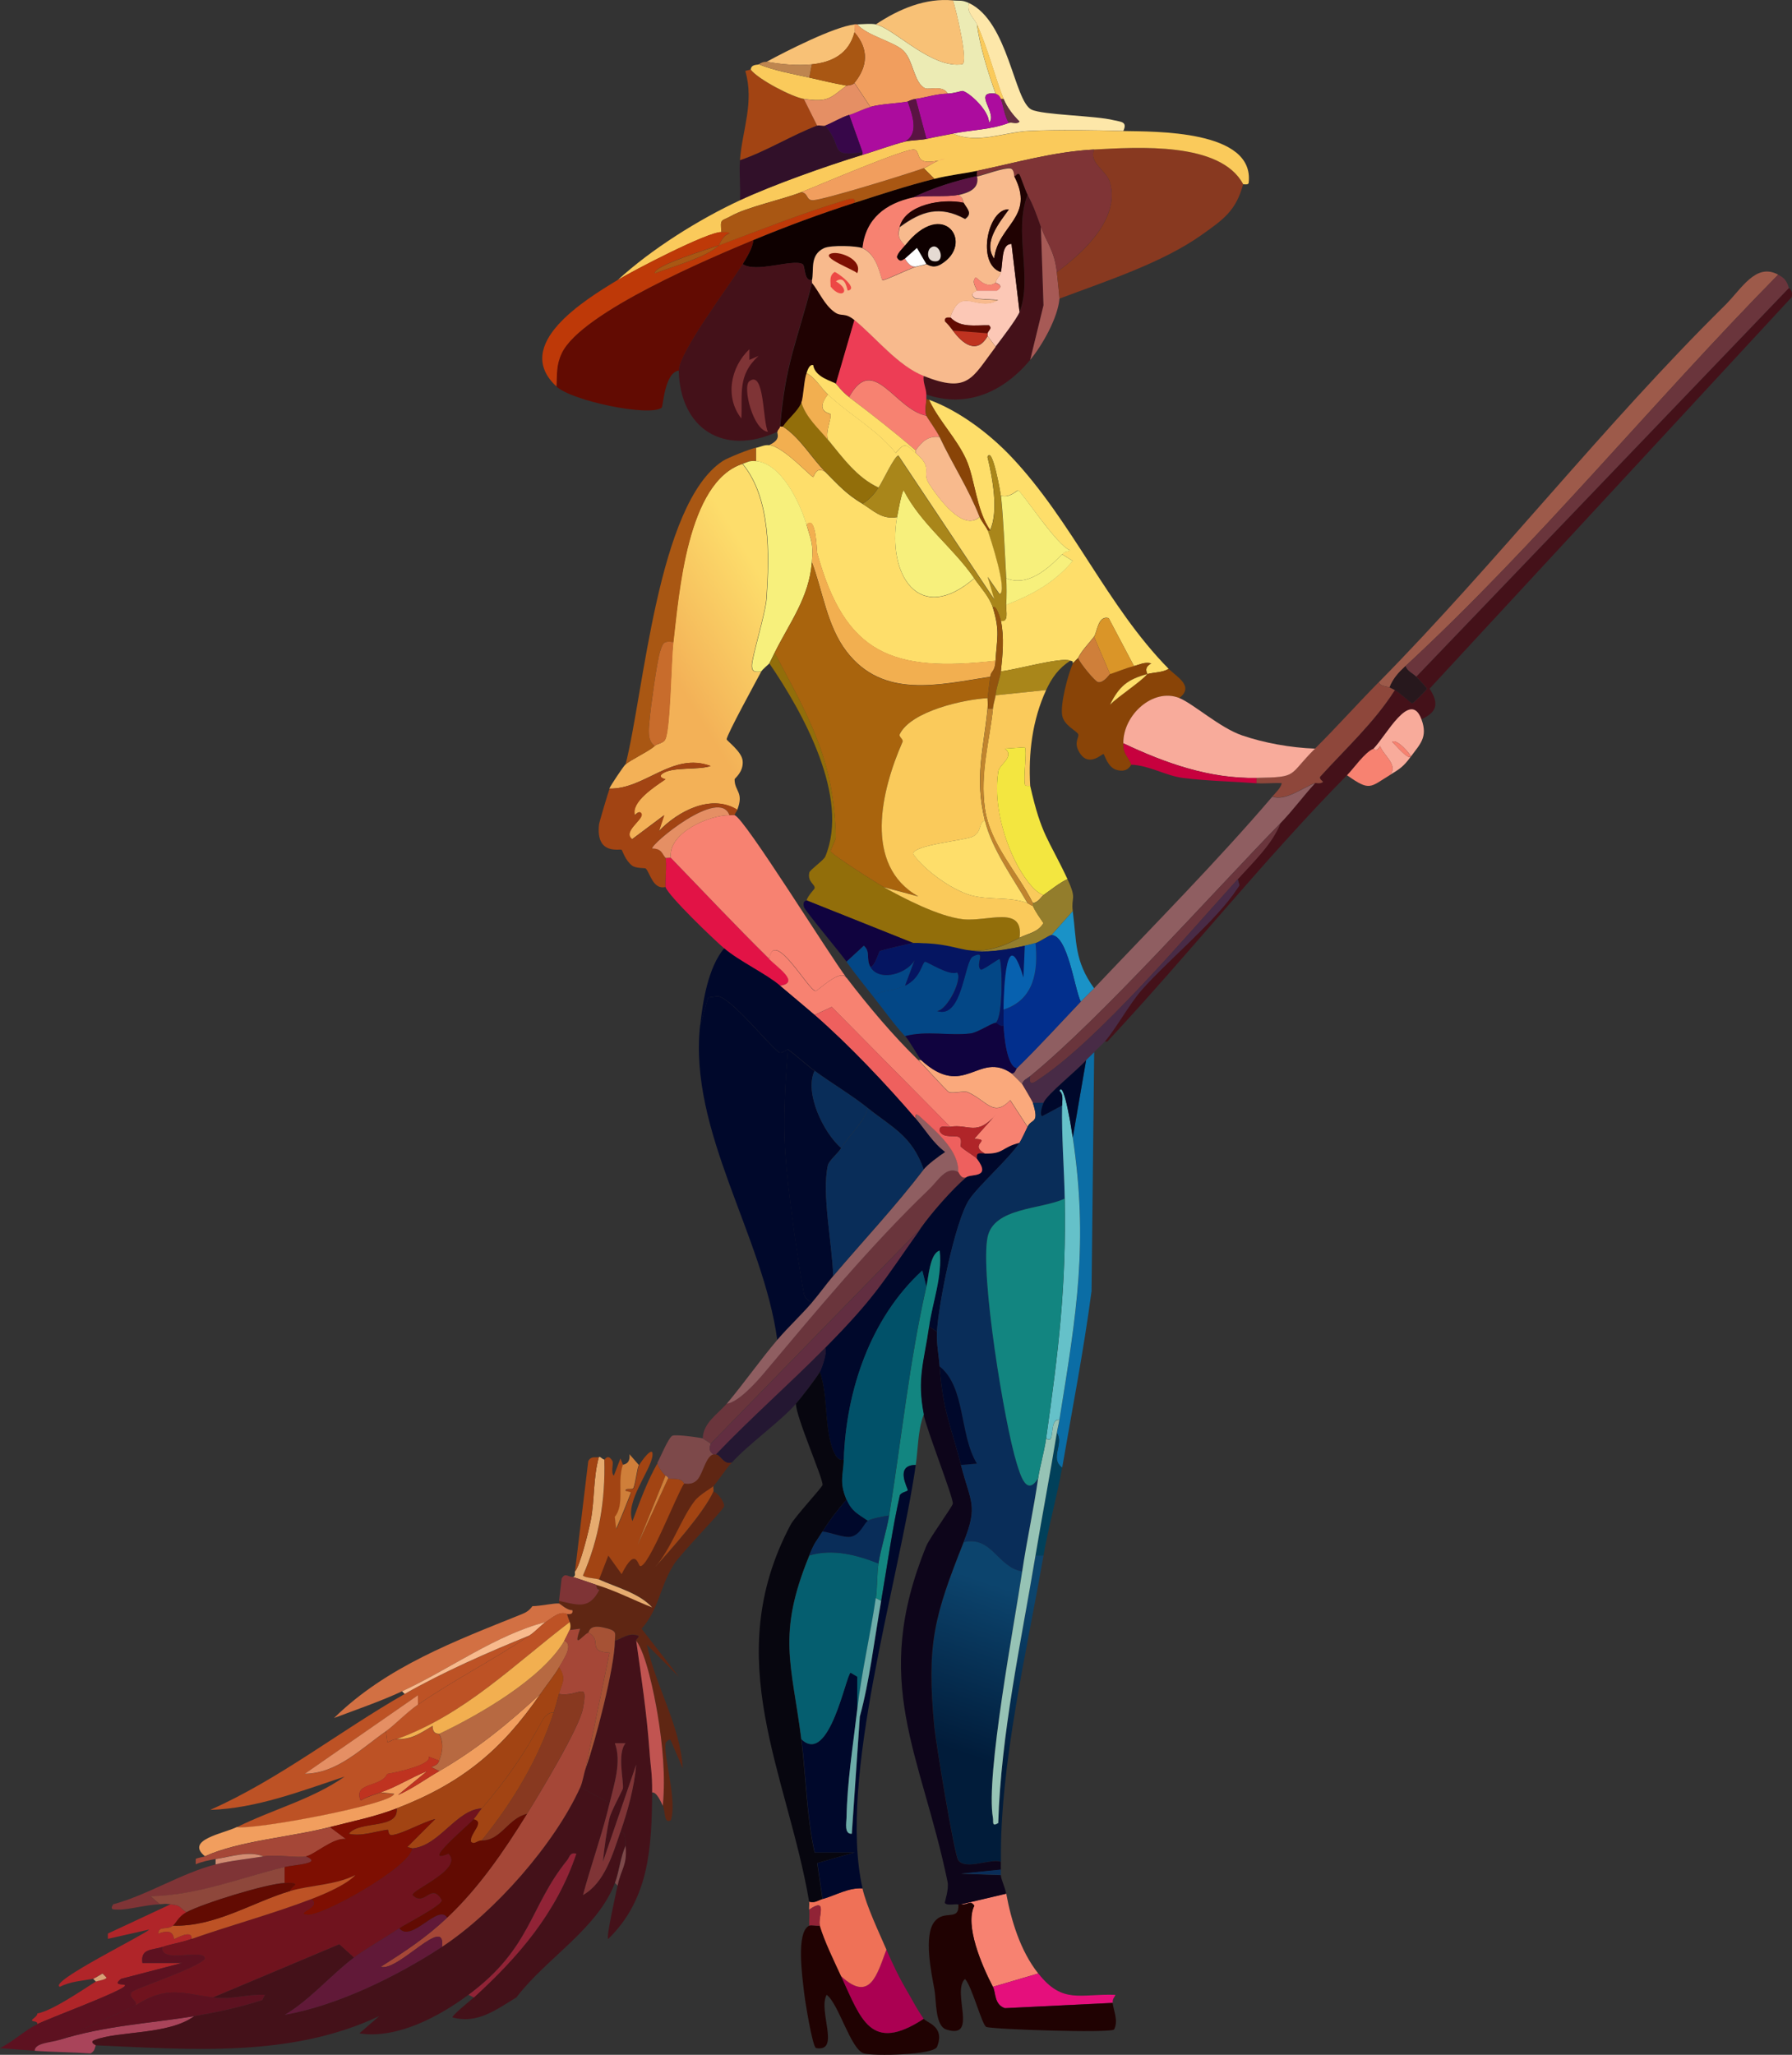 <?xml version="1.0" encoding="UTF-8"?>
<svg id="Layer_2" data-name="Layer 2" xmlns="http://www.w3.org/2000/svg" xmlns:xlink="http://www.w3.org/1999/xlink" viewBox="0 0 183.2 210"><rect x="0" y="0" width="183.2" height="210" fill="#333333" stroke="none"/>
  <defs>
    <style>
      .cls-1 {
        fill: #ab0052;
      }

      .cls-2 {
        fill: #e58f64;
      }

      .cls-3 {
        fill: #8e473b;
      }

      .cls-4 {
        fill: #620b02;
      }

      .cls-5 {
        fill: #937d2c;
      }

      .cls-6 {
        fill: #d38d73;
      }

      .cls-7 {
        fill: #a9445a;
      }

      .cls-8 {
        fill: #7f3436;
      }

      .cls-9 {
        fill: #a24413;
      }

      .cls-10 {
        fill: #200202;
      }

      .cls-11 {
        fill: #c7013e;
      }

      .cls-12 {
        fill: #b76941;
      }

      .cls-13 {
        fill: #fede6a;
      }

      .cls-14 {
        fill: #5a1343;
      }

      .cls-15 {
        fill: #bd5225;
      }

      .cls-16 {
        fill: #07060f;
      }

      .cls-17 {
        fill: #a9640d;
      }

      .cls-18 {
        fill: #5f2613;
      }

      .cls-19 {
        fill: url(#linear-gradient-2);
      }

      .cls-20 {
        fill: #441119;
      }

      .cls-21 {
        fill: #1a92c7;
      }

      .cls-22 {
        fill: #ac0c9e;
      }

      .cls-23 {
        fill: #311029;
      }

      .cls-24 {
        fill: #fde7a9;
      }

      .cls-25 {
        fill: #894407;
      }

      .cls-26 {
        fill: #a54737;
      }

      .cls-27 {
        fill: #7d494a;
      }

      .cls-28 {
        fill: #0e0000;
      }

      .cls-29 {
        fill: #883920;
      }

      .cls-30 {
        fill: url(#linear-gradient);
      }

      .cls-31 {
        fill: #912336;
      }

      .cls-32 {
        fill: #611938;
      }

      .cls-33 {
        fill: #bf3320;
      }

      .cls-34 {
        fill: #9d5a4a;
      }

      .cls-35 {
        fill: #70131e;
      }

      .cls-36 {
        fill: #e50f7c;
      }

      .cls-37 {
        fill: #622e41;
      }

      .cls-38 {
        fill: #be854f;
      }

      .cls-39 {
        fill: #015169;
      }

      .cls-40 {
        fill: #8f5e61;
      }

      .cls-41 {
        fill: #6caca9;
      }

      .cls-42 {
        fill: #128580;
      }

      .cls-43 {
        fill: #022f8d;
      }

      .cls-44 {
        fill: #f7f07c;
      }

      .cls-45 {
        fill: #01405a;
      }

      .cls-46 {
        fill: #cf7f3a;
      }

      .cls-47 {
        fill: #926e0a;
      }

      .cls-48 {
        fill: #faca5b;
      }

      .cls-49 {
        fill: #c86c2c;
      }

      .cls-50 {
        fill: #c0842e;
      }

      .cls-51 {
        fill: #27181d;
      }

      .cls-52 {
        fill: #be3908;
      }

      .cls-53 {
        fill: #f8c176;
      }

      .cls-54 {
        fill: #ee605e;
      }

      .cls-55 {
        fill: #e21346;
      }

      .cls-56 {
        fill: #051561;
      }

      .cls-57 {
        fill: #f19e5e;
      }

      .cls-58 {
        fill: #e6ab6f;
      }

      .cls-59 {
        fill: #f8ba8d;
      }

      .cls-60 {
        fill: #96c3b5;
      }

      .cls-61 {
        fill: #6a353c;
      }

      .cls-62 {
        fill: #0d051a;
      }

      .cls-63 {
        fill: #034786;
      }

      .cls-64 {
        fill: #0761af;
      }

      .cls-65 {
        fill: #f2af50;
      }

      .cls-66 {
        fill: #5d1120;
      }

      .cls-67 {
        fill: #a9861a;
      }

      .cls-68 {
        fill: #00082b;
      }

      .cls-69 {
        fill: #93540e;
      }

      .cls-70 {
        fill: #055e6f;
      }

      .cls-71 {
        fill: #482b46;
      }

      .cls-72 {
        fill: #e5dbd3;
      }

      .cls-73 {
        fill: #fefefe;
      }

      .cls-74 {
        fill: #ef7157;
      }

      .cls-75 {
        fill: #d8a076;
      }

      .cls-76 {
        fill: #ed4845;
      }

      .cls-77 {
        fill: #f3e640;
      }

      .cls-78 {
        fill: #65c1c9;
      }

      .cls-79 {
        fill: #a65235;
      }

      .cls-80 {
        fill: #da9528;
      }

      .cls-81 {
        fill: #c15451;
      }

      .cls-82 {
        fill: #f78271;
      }

      .cls-83 {
        fill: #f8ab9b;
      }

      .cls-84 {
        fill: #a75a56;
      }

      .cls-85 {
        fill: #a95713;
      }

      .cls-86 {
        fill: #b02529;
      }

      .cls-87 {
        fill: #faa97c;
      }

      .cls-88 {
        fill: #ed3d55;
      }

      .cls-89 {
        fill: #0b6da5;
      }

      .cls-90 {
        fill: #241732;
      }

      .cls-91 {
        fill: #370749;
      }

      .cls-92 {
        fill: #10033f;
      }

      .cls-93 {
        fill: #d27043;
      }

      .cls-94 {
        fill: #fcc8b6;
      }

      .cls-95 {
        fill: #092d59;
      }

      .cls-96 {
        fill: #ecebb4;
      }

      .cls-97 {
        fill: #7e0f02;
      }
    </style>
    <linearGradient id="linear-gradient" x1="80.02" y1="62.34" x2="68.87" y2="69.14" gradientUnits="userSpaceOnUse">
      <stop offset="0" stop-color="#fddd6b"/>
      <stop offset="1" stop-color="#f3b157"/>
    </linearGradient>
    <linearGradient id="linear-gradient-2" x1="104.19" y1="162.79" x2="98.51" y2="179.25" gradientUnits="userSpaceOnUse">
      <stop offset="0" stop-color="#0c446d"/>
      <stop offset="1" stop-color="#011c3a"/>
    </linearGradient>
  </defs>
  <g id="Layer_1-2" data-name="Layer 1">
    <g>
      <path class="cls-30" d="M77.83,68.62c-.48.91-3.58,6.55-3.54,6.94.02.16,1.54,1.25,1.63,2.18.12,1.16-.82,1.8-.82,1.9-.01,1.25.98,1.3.27,3.13-2.65-1.67-6.06.12-8.03,2.18l.54-1.63-3.27,2.45c-1.05-.76,1.2-2.01.95-2.59-.2-.46-.67.17-.68.14-.41-1.38,2.06-2.93,3.13-3.67.03-.02-1.01-.21-.14-.68,1.12-.6,3.55-.26,4.76-.68-3.9-1.47-6.7,2.39-10.34,2.31.17-.39,1.42-2.24,1.63-2.45.48-.47,2.4-1.35,2.99-1.9.29-.27.88-.26,1.09-.68.52-1.07.59-8.01.82-9.93.57-4.85,1.39-16.37,7.08-18.23,2.91,3.52,2.74,9.34,2.45,13.74-.11,1.61-1.54,6.1-1.5,6.94.03.68.47.56.95.54Z"/>
      <path class="cls-13" d="M78.65,45.49c1.45.16,4.22,3.23,4.49,3.27.07,0,.26-1.16,1.22-.54,1.34,1.34,2.12,2.26,3.81,3.27,1.09.65,1.95,1.64,3.54,1.36-1.04,5.91,2.26,11.13,7.89,6.26.64.93,1.56,1.89,1.9,2.99.74,2.41.41,3.12.27,5.44-10.55,1.19-15.38-.66-18.23-11.02-.04-.16-.11-4.05-1.09-2.86-.63-2.18-2.55-6.29-5.17-6.53v-1.36c.48-.09.85-.33,1.36-.27Z"/>
      <path class="cls-13" d="M119.47,68.35c-.55.38-1.46.35-2.18.54.04-.04-.47-.63.41-1.09-.71-.18-1.21.14-1.77.27l-2.59-4.9c-1.11-.32-1.18,1.49-1.5,1.9-.54.71-1.23,1.37-1.63,2.18-.02.03-.53.51-.54.54.04-.3-.16-.22-.27-.27-.89-.4-5.78.99-7.08,1.09.18-1.64.36-3.52,0-5.17.84.15.52-.94.54-1.63,2.71-1.06,4.91-2.25,6.8-4.49l-1.09-.68c.36-.38.46-.19.82-.41-1.31-.43-4.93-5.97-5.31-6.12-.1-.04-.87.83-1.77.54-.03-.31-.87-5.17-1.36-3.95.52,2.13,1.15,5.53.27,7.48-1.43-2.03-1.57-5.27-2.45-7.21-1-2.21-2.79-3.94-3.81-6.12,3.06,1.11,6.17,3.45,8.44,5.85,6.24,6.6,9.8,15.28,16.06,21.64Z"/>
      <path class="cls-25" d="M113.48,68.89c.82-.27,1.6-.62,2.45-.82.56-.13,1.06-.45,1.77-.27-.87.46-.37,1.04-.41,1.09-1.99.54-2.86,1.21-3.81,3.13.87-.87,3.16-2.35,3.81-3.13.72-.19,1.63-.16,2.18-.54.76.78,2.69,1.77,1.09,2.99-2.68-1.05-5.74,1.73-5.71,4.63.01,1.22.44,1.21.82,2.18-.08,0-.33.86-1.5.54-.95-.25-1.25-1.61-1.36-1.63-.15-.03-1.66,1.55-2.59-.41-.41-.87.15-1.34,0-1.63-.19-.36-1.45-.88-1.63-1.9-.21-1.16.58-4.18,1.09-5.31.02-.04.53-.51.54-.54.18.5,1.72,2.39,2.04,2.45.6.1,1.15-.79,1.22-.82Z"/>
      <path class="cls-20" d="M106.41,23.17l.27,8.03-1.36,5.58c-2.7,3.25-6.45,4.97-10.61,3.54-.04-.71-.36-1.2-.27-1.9,4.56,1.79,4.91.22,7.35-2.99.56-.73,2.17-2.83,2.45-3.54,1.37-3.52-.65-8.22.82-11.97.63,1.15.92,2.06,1.36,3.27Z"/>
      <path class="cls-85" d="M77.29,47.12c-.7-.06-.83.1-1.36.27-5.69,1.86-6.5,13.38-7.08,18.23-1.01-.15-1.09.11-1.36.95-.32,1.01-.99,5.84-1.09,7.08-.07.83-.26,2.04.54,2.59-.59.55-2.51,1.43-2.99,1.9,1.89-7.39,3.26-26.62,9.93-31.02.52-.34,2.8-1.25,3.4-1.36v1.36Z"/>
      <path class="cls-9" d="M75.38,82.77c-.09.22-.25.33-.27.54-.15-.04-.37,0-.54,0-1-2.91-8.07,2.96-7.89,3.4,1,0,1,.58,1.36.95.14.43-.05,2.85,0,2.99-1.3.34-1.62-1.56-2.04-1.9-.05-.04-.99,0-1.36-.27-.72-.53-1.01-1.57-1.09-1.63-.17-.13-2.66.59-2.31-2.59.02-.21.95-3.36,1.09-3.67,3.64.08,6.44-3.78,10.34-2.31-1.21.42-3.64.08-4.76.68-.88.47.16.66.14.68-1.07.74-3.54,2.3-3.13,3.67,0,.03.48-.6.68-.14.25.57-2,1.82-.95,2.59l3.27-2.45-.54,1.63c1.97-2.06,5.37-3.85,8.03-2.18Z"/>
      <path class="cls-84" d="M108.04,27.8c.05.43.28,2.59.27,2.72-.16,1.97-1.77,4.79-2.99,6.26l1.36-5.58-.27-8.03c.6,1.65,1.39,2.44,1.63,4.63Z"/>
      <path class="cls-65" d="M84.36,48.21c-.96-.62-1.16.55-1.22.54-.27-.04-3.04-3.1-4.49-3.27,1.24-.58.77-1.14.82-1.36.06-.27.25-.31.27-.54h.27c1.79,1.15,2.95,3.23,4.35,4.63Z"/>
      <path class="cls-44" d="M77.29,47.12c2.62.24,4.54,4.35,5.17,6.53.52,1.8.69,1.93.54,3.81-.29,3.62-2.26,6.14-3.81,9.25-.18.35-.37.74-.54,1.09-.03.06-.71.61-.82.82-.48.02-.92.14-.95-.54-.04-.84,1.39-5.33,1.5-6.94.29-4.41.46-10.22-2.45-13.74.53-.17.66-.34,1.36-.27Z"/>
      <path class="cls-49" d="M68.85,65.63c-.23,1.93-.29,8.86-.82,9.93-.2.42-.8.41-1.09.68-.81-.55-.61-1.76-.54-2.59.1-1.23.76-6.06,1.09-7.08.27-.85.35-1.1,1.36-.95Z"/>
      <path class="cls-65" d="M101.78,67.53c-.07,1.21-.48,1-.54,1.63-5.29.82-10.96,2.29-14.7-2.59-2-2.61-2.41-6.12-3.54-9.12.15-1.88-.02-2.01-.54-3.81.98-1.2,1.04,2.69,1.09,2.86,2.86,10.37,7.69,12.21,18.23,11.02Z"/>
      <path class="cls-44" d="M99.6,59.09c-5.63,4.87-8.93-.35-7.89-6.26.06-.33.49-2.73.68-2.72,1.79,3.48,5.04,5.82,7.21,8.98Z"/>
      <path class="cls-67" d="M100.96,54.2h.27c.88-1.96.25-5.35-.27-7.48.49-1.22,1.33,3.64,1.36,3.95.27,2.45.39,5.87.54,8.44.05.88.04,1.84,0,2.72-.03.69.29,1.79-.54,1.63-.02-.09-.47-1.75-.82-1.36-.34-1.1-1.27-2.07-1.9-2.99-2.17-3.16-5.42-5.5-7.21-8.98-.19,0-.62,2.39-.68,2.72-1.58.28-2.45-.71-3.54-1.36.7-.42,1.17-.96,1.63-1.63.41-.59,1.65-3.29,2.04-3.27l9.8,14.7-.68-2.31,1.22,1.77c.87-.24-.95-5.76-1.22-6.53Z"/>
      <path class="cls-47" d="M84.64,44.94c1.52,1.83,2.94,3.86,5.17,4.9-.47.67-.93,1.22-1.63,1.63-1.69-1-2.47-1.92-3.81-3.27s-2.56-3.48-4.35-4.63c.54-.82,1.52-1.52,1.9-2.45.5,1.56,1.73,2.61,2.72,3.81Z"/>
      <path class="cls-69" d="M102.32,63.45c.36,1.65.18,3.53,0,5.17-.07.61-.43,1.46-.54,2.45-.04.33-.21.79-.27,1.36h-.54c.06-.57-.02-.92,0-1.09.06-.62.21-1.56.27-2.18s.47-.43.54-1.63c.14-2.32.47-3.04-.27-5.44.35-.39.8,1.27.82,1.36Z"/>
      <path class="cls-28" d="M99.87,17.46c.02.18-.03.38,0,.54-2.27.49-4.49,1.2-6.53,2.18-2.79.62-4.84,2.13-5.17,5.17-.54-.24-3.24-.34-3.95,0-1.5.71-.99,2.27-1.22,3.27-.84.15-.64-1.47-.95-1.63-1.04-.55-4.79.95-6.12,0,.41-.67,1.02-1.66,1.09-2.45,3.43-1.42,6.81-2.67,10.34-3.81,2.84-.91,5.24-1.71,8.16-2.45,1.57-.4,2.87-.51,4.35-.82Z"/>
      <path class="cls-10" d="M87.36,32.7l-1.9,6.53c-.3-.24-2.13-.63-2.31-1.9-.4-.09-.56.52-.68.82-.28.68-.32,2.45-.54,2.99-.39.92-1.37,1.63-1.9,2.45h-.27c.57-6.66,1.71-8.53,3.27-14.7.77.97,1.26,2.25,2.31,2.99.72.51,1.01-.03,2.04.82Z"/>
      <g>
        <path class="cls-20" d="M83,28.62c-.02.09.02.19,0,.27-1.56,6.17-2.7,8.03-3.27,14.7-.02.24-.21.27-.27.54-5.48,2.51-9.93-.31-10.07-6.26-.04-1.79,5.21-8.73,6.53-10.89,1.33.95,5.09-.55,6.12,0,.31.16.11,1.78.95,1.63Z"/>
        <path class="cls-8" d="M76.61,35.69v1.09l.95-.41c-2.19,1.96-1.64,3.91-1.77,6.4-1.69-2.16-1.13-5.22.82-7.08Z"/>
        <path class="cls-8" d="M76.61,38.96c1.57-1.18,1.34,4.1,1.9,5.17-1.51-.13-2.64-4.62-1.9-5.17Z"/>
      </g>
      <path class="cls-44" d="M108.58,56.65c-1.47,1.52-3.54,3.34-5.71,2.45-.15-2.57-.27-5.99-.54-8.44.9.29,1.67-.58,1.77-.54.38.15,3.99,5.7,5.31,6.12-.36.22-.45.03-.82.41Z"/>
      <path class="cls-67" d="M109.4,67.53c-1.18.78-1.86,1.72-2.45,2.99l-5.17.54c.11-.99.48-1.84.54-2.45,1.3-.1,6.19-1.49,7.08-1.09Z"/>
      <path class="cls-80" d="M115.93,68.08c-.85.2-1.63.55-2.45.82l-1.63-3.81c.31-.41.39-2.22,1.5-1.9l2.59,4.9Z"/>
      <path class="cls-44" d="M102.87,61.82c.04-.88.05-1.84,0-2.72,2.17.9,4.24-.93,5.71-2.45l1.09.68c-1.89,2.24-4.09,3.43-6.8,4.49Z"/>
      <path class="cls-46" d="M113.48,68.89c-.07.02-.62.92-1.22.82-.32-.06-1.86-1.95-2.04-2.45.4-.81,1.09-1.47,1.63-2.18l1.63,3.81Z"/>
      <path class="cls-13" d="M117.29,68.89c-.65.78-2.94,2.26-3.81,3.13.95-1.92,1.82-2.59,3.81-3.13Z"/>
      <g>
        <path class="cls-29" d="M127.09,18.82c-.73,2.72-2.01,3.6-4.22,5.17-4.06,2.89-9.9,4.77-14.56,6.53.01-.14-.22-2.29-.27-2.72,2.66-1.92,6.48-5.45,5.44-9.12-.37-1.31-2.2-1.99-1.63-3.4,4.49-.24,12.92-.81,15.24,3.54Z"/>
        <path class="cls-4" d="M77.02,24.53c-.07.79-.68,1.78-1.09,2.45-1.32,2.15-6.57,9.1-6.53,10.89-1.48.2-1.59,3.68-1.77,3.81-1.31.92-9.16-.71-10.75-2.18.08-1.28-.05-2.15.54-3.4,2-4.22,15.61-9.91,19.59-11.57Z"/>
        <path class="cls-48" d="M127.09,18.82c-2.32-4.35-10.75-3.78-15.24-3.54-4.16.22-8.02,1.36-11.97,2.18-1.49.31-2.78.42-4.35.82l-1.09-1.09c.55-.19,1.39-.92,2.18-.95-3.39.95-2.34-.68-3.13-.95-.73-.25-10.15,3.8-11.57,4.35-1.95.76-5.54,1.51-7.21,2.45-.96.54-1.1.2-.95,1.63-1.46-.01-8.97,3.91-10.61,4.9,3.45-3.16,8.26-6.18,12.52-8.16,3.43-1.59,8.86-3.51,12.52-4.63,1.31-.4,3.13-1.06,4.35-1.36.59-.15,1.58-.14,2.18-.27.92-.21,1.8-.36,2.72-.54,2.51,1.1,5.21-.15,7.76-.27,3.09-.15,6.56-.07,9.66,0s13.45-.15,12.79,5.31c-.03.23-.54.11-.54.14Z"/>
        <path class="cls-52" d="M87.36,20.72c-3.53,1.14-6.92,2.39-10.34,3.81-3.98,1.66-17.59,7.34-19.59,11.57-.59,1.25-.46,2.13-.54,3.4-4.61-4.27,2.92-8.87,6.26-10.89,1.64-.99,9.15-4.91,10.61-4.9.26,0,.75-.09.82.14-.68.14-1,1.14-1.09,1.22-.64.24-6.82,2.11-6.53,2.86,1.93-.74,5.32-1.66,6.53-2.86,4.08-1.52,8.81-3.39,12.93-4.63.27-.08,1.14-.43.95.27Z"/>
        <path class="cls-23" d="M84.36,12.83c1.93,2.24.26,3.22,3.81,2.72v.27c-3.66,1.12-9.09,3.03-12.52,4.63.07-1.35-.1-2.74,0-4.08,2.71-.92,5.24-2.53,7.89-3.54.19-.07.62.07.82,0Z"/>
        <path class="cls-96" d="M99.06.31c-.26,1.01.5,1.48.82,2.18.26,2.18,1.16,5.01,1.9,7.08-2.45-.31.28,2.04-.68,2.99.04-1.29-2.12-3.2-2.72-3.27-.08,0-.9.26-1.5.27-.47-.89-1.9-.35-2.31-.54-1.13-.54-1.19-2.8-2.18-3.81-.93-.94-3.72-1.53-4.76-2.72.49-.02,1.52-.1,1.9,0,2.01.51,5.68,4.54,8.84,4.08.67-.19-.69-5.79-.95-6.53.69.07.89-.07,1.63.27Z"/>
        <path class="cls-24" d="M114.84,13.38c-3.11-.07-6.57-.15-9.66,0-2.54.12-5.25,1.37-7.76.27,1.89-.38,3.92-.39,5.71-1.09.27-.11.88.17,1.09-.14-.65-.64-1.29-1.47-1.63-2.31-.82-2.03-1.6-5.15-2.72-7.62-.32-.7-1.07-1.17-.82-2.18,4.04,1.87,4.62,10.02,6.4,10.89,1.16.56,6.55.61,8.44,1.09.69.17,1.4.13.95,1.09Z"/>
        <path class="cls-9" d="M76.74,7.12c.8,1.02,4.26,2.82,5.44,2.99l1.36,2.72c-2.65,1.01-5.18,2.62-7.89,3.54.22-3.06,1.49-5.91.54-9.12l.54-.14Z"/>
        <path class="cls-53" d="M97.43.04c.26.74,1.62,6.34.95,6.53-3.17.46-6.83-3.57-8.84-4.08,2.37-1.58,5.09-2.72,7.89-2.45Z"/>
        <path class="cls-57" d="M96.88,9.57c-1.1.02-2.19.38-3.27.54-.53.08-.77.26-.82.27-1.19.22-2.62.22-3.81.54l-1.63-2.45c1.37-1.69,1.49-3.46,0-5.17.06-.22-.04-.56,0-.82.09,0,.18,0,.27,0,1.04,1.19,3.84,1.78,4.76,2.72.99,1.01,1.05,3.27,2.18,3.81.41.2,1.84-.35,2.31.54Z"/>
        <path class="cls-53" d="M87.36,2.49c-.04.26.06.59,0,.82-.59,2.23-2.34,3.06-4.35,3.27-1.5.15-3.14,0-4.63-.27,1.98-1.08,6.9-3.58,8.98-3.81Z"/>
        <path class="cls-48" d="M77.56,6.57c1.64.66,3.45.97,5.17,1.36,1.26.29,2.53.59,3.81.82-1.66,1.24-1.82,1.74-4.35,1.36-1.18-.18-4.64-1.97-5.44-2.99.04-.58.7-.47.82-.54Z"/>
        <path class="cls-38" d="M78.38,6.3c1.49.27,3.12.42,4.63.27l-.27,1.36c-1.72-.39-3.53-.7-5.17-1.36.51-.33.7-.21.82-.27Z"/>
        <path class="cls-8" d="M108.04,27.8c-.24-2.18-1.03-2.98-1.63-4.63-.44-1.21-.73-2.12-1.36-3.27-.21-.38-.74-1.96-.82-2.04-.25-.28-.37.26-.54.14-.04-.03,0-.76-.41-.82-.67-.1-2.62.65-3.4.82-.03-.17.02-.37,0-.54,3.95-.82,7.81-1.96,11.97-2.18-.57,1.41,1.26,2.09,1.63,3.4,1.04,3.67-2.79,7.19-5.44,9.12Z"/>
        <path class="cls-85" d="M94.43,17.19l1.09,1.09c-2.92.74-5.33,1.54-8.16,2.45.19-.7-.68-.35-.95-.27-4.12,1.23-8.85,3.1-12.93,4.63.09-.09.41-1.08,1.09-1.22-.07-.22-.56-.13-.82-.14-.15-1.44,0-1.09.95-1.63,1.67-.94,5.26-1.69,7.21-2.45.75.09.46.86,1.22.82,1.21-.07,9.64-2.68,11.29-3.27Z"/>
        <path class="cls-22" d="M101.78,9.57s.36.06.54.54c.28.71.36,1.75.82,2.45-1.79.69-3.82.71-5.71,1.09-.92.18-1.8.33-2.72.54l-1.09-4.08c1.07-.16,2.16-.52,3.27-.54.6-.01,1.42-.28,1.5-.27.6.06,2.77,1.98,2.72,3.27.96-.95-1.77-3.3.68-2.99Z"/>
        <path class="cls-22" d="M92.8,10.38c.43,1.28,1.22,3.25-.27,4.08-1.22.3-3.04.96-4.35,1.36v-.27l-1.36-3.81c.71-.23,1.51-.64,2.18-.82,1.19-.32,2.62-.33,3.81-.54Z"/>
        <path class="cls-57" d="M94.43,17.19c-1.65.59-10.08,3.2-11.29,3.27-.76.04-.47-.72-1.22-.82,1.42-.56,10.84-4.61,11.57-4.35.79.27-.26,1.9,3.13.95-.78.03-1.63.76-2.18.95Z"/>
        <path class="cls-14" d="M93.62,10.11l1.09,4.08c-.6.14-1.59.13-2.18.27,1.49-.83.7-2.8.27-4.08.04,0,.29-.19.82-.27Z"/>
        <path class="cls-85" d="M73.48,25.08c-1.21,1.19-4.6,2.11-6.53,2.86-.28-.75,5.89-2.62,6.53-2.86Z"/>
        <path class="cls-2" d="M88.99,10.93c-.67.18-1.46.59-2.18.82-.87.27-1.74.83-2.45,1.09-.2.07-.62-.07-.82,0l-1.36-2.72c2.53.38,2.69-.12,4.35-1.36.03-.03.62-.03.82-.27l1.63,2.45Z"/>
        <path class="cls-91" d="M88.17,15.55c-3.55.5-1.87-.48-3.81-2.72.71-.26,1.58-.82,2.45-1.09l1.36,3.81Z"/>
        <path class="cls-48" d="M102.6,10.11h-.27c-.19-.48-.53-.51-.54-.54-.75-2.07-1.64-4.9-1.9-7.08,1.12,2.47,1.9,5.59,2.72,7.62Z"/>
        <path class="cls-37" d="M102.6,10.11c.34.84.98,1.68,1.63,2.31-.21.31-.82.03-1.09.14-.46-.7-.54-1.73-.82-2.45h.27Z"/>
        <path class="cls-85" d="M87.36,8.48c-.2.24-.78.25-.82.27-1.28-.22-2.55-.53-3.81-.82l.27-1.36c2.01-.2,3.76-1.04,4.35-3.27,1.49,1.71,1.37,3.48,0,5.17Z"/>
      </g>
      <path class="cls-13" d="M93.62,46.3c1.85,1.55.58,1.92,1.36,3.13.94,1.46,3.49,4.96,5.17,3.4.14.36.73,1.11.82,1.36.27.78,2.09,6.29,1.22,6.53l-1.22-1.77.68,2.31-9.8-14.7c-.39-.02-1.63,2.68-2.04,3.27-2.23-1.04-3.65-3.06-5.17-4.9-.28-.8.34-2,.27-2.59-.02-.12-1.68-.24-.27-2.04,2.22,2.11,5.01,3.57,6.94,5.99.96-1.18,1.05-.83,2.04,0Z"/>
      <path class="cls-47" d="M90.35,90.66c2.16,1.2,5.58,2.97,8.03,3.27,2.6.32,6.29-1.48,5.85,1.9-4.13,2.26-5.93,1.04-10.34.54-.18,0-.36,0-.54,0l-10.89-4.35c.13-.49.8-1.15.82-1.22.09-.43-.76-.65-.54-1.63.06-.27,1.48-1.26,1.63-1.63,2.53-6.08-2.29-14.73-5.71-19.73.18-.35.37-.74.54-1.09,3.58,6.71,6.11,11.05,6.26,18.91,0,.07-.56,1.29-.54,1.36.06.32,4.75,3.29,5.44,3.67Z"/>
      <path class="cls-17" d="M101.24,69.16c-.07.61-.21,1.56-.27,2.18-2.42.12-7.82,1.34-8.98,3.67-.15.31.41.5.27.82-2.16,4.91-4.03,12.59,1.63,15.78l-3.54-.95c-.7-.39-5.38-3.35-5.44-3.67-.01-.07.55-1.29.54-1.36-.15-7.86-2.68-12.2-6.26-18.91,1.55-3.11,3.52-5.63,3.81-9.25,1.12,3,1.54,6.5,3.54,9.12,3.74,4.88,9.4,3.41,14.7,2.59Z"/>
      <path class="cls-65" d="M84.64,40.32c-1.41,1.8.26,1.92.27,2.04.07.58-.55,1.78-.27,2.59-.99-1.2-2.22-2.25-2.72-3.81.23-.55.26-2.32.54-2.99.96.51,1.45,1.48,2.18,2.18Z"/>
      <path class="cls-48" d="M100.96,71.34c-.02.16.06.52,0,1.09-.42,4.26-1.35,7.01-.27,11.43-.69.24-.28,1.17-1.22,1.63-.86.42-6.01.83-6.12,1.77,1.14,1.68,3.95,3.67,5.85,4.22s3.99.12,5.85.82c.23.09.33.25.54.27.29.64.7,1.19,1.09,1.77-.6,1-1.64,1.05-2.45,1.5.44-3.39-3.25-1.59-5.85-1.9-2.44-.3-5.87-2.07-8.03-3.27l3.54.95c-5.67-3.2-3.79-10.87-1.63-15.78.14-.32-.42-.51-.27-.82,1.16-2.34,6.56-3.55,8.98-3.67Z"/>
      <path class="cls-48" d="M106.95,70.52c-1.41,3.06-1.83,6.46-1.63,9.8,0-.03-.49.1-.54-.14-.17-.79.22-3.42,0-3.81l-2.04.14c1.04.8-.57,1.63-.68,2.31-.49,3.11.46,6.76,1.9,9.52.46.88,1.67,2.83,2.72,3.13-.2.14-.57.79-1.09.82-1.54-3.13-4.38-5.97-4.9-9.66s.47-6.84.82-10.21c.06-.57.24-1.03.27-1.36l5.17-.54Z"/>
      <path class="cls-50" d="M101.51,72.43c-.35,3.37-1.31,6.66-.82,10.21s3.36,6.53,4.9,9.66c.04.07-.03.2,0,.27-.22-.02-.31-.18-.54-.27-1.5-2.59-3.63-5.48-4.35-8.44-1.08-4.42-.15-7.17.27-11.43h.54Z"/>
      <path class="cls-77" d="M105.32,80.32c1.16,5.11,1.82,5.29,3.81,9.52-.87.42-1.67,1.08-2.45,1.63-1.05-.3-2.26-2.25-2.72-3.13-1.45-2.77-2.4-6.41-1.9-9.52.11-.68,1.72-1.52.68-2.31l2.04-.14c.22.39-.17,3.02,0,3.81.05.23.54.11.54.14Z"/>
      <path class="cls-5" d="M109.13,89.85c1,2.13.35,1.78.54,3.27l-2.18,2.45c-.24,0-1.22.7-1.63.82-.35.1-.73.19-1.09.27-6.47,1.44-5.99-.23-10.89-.27,4.41.49,6.21,1.72,10.34-.54.81-.44,1.84-.49,2.45-1.5-.39-.58-.8-1.13-1.09-1.77-.03-.08.04-.2,0-.27.52-.02.89-.67,1.09-.82.78-.56,1.58-1.21,2.45-1.63Z"/>
      <g>
        <path class="cls-15" d="M54.16,167.13c-3.85,2.58-7.49,4.4-11.43,7.08v-.95l-11.57,8.03c3.31-.05,5.72-2.55,8.3-4.35l.14,1.09c.41-.02.46-.28.95-.27,1.49.02,2.25-.5,3.67-1.36-.02.93.66.77.68.82.56,1.09.25,2.03,0,2.72l-1.09-.41c.43.8-3.21,1.61-4.22,1.77-.64,1.42-3.51.8-2.72,2.72.63-.38,1.35-.58,2.04-.82l1.36.14c.04,1.03-14.33,3.75-16.06,3.4,3.77-1.87,7.63-2.81,11.02-5.17-4.49,1.49-9.02,3.25-13.74,3.4,7.03-3.11,13.31-8.1,19.87-11.84,3.94-2.25,8.58-4.27,12.79-5.99Z"/>
        <path class="cls-18" d="M72.93,148.63c.09.01.18-.01.27,0,.51.09.78,1.1,1.63.82-.68.74-1.24,1.67-1.9,2.45-.12.14-1.41.85-1.9,1.5-1.41,1.83-2.41,4.93-4.08,6.8,1.61-1.78,5.04-5.62,5.99-7.76.46.12,1.15,1.12,1.09,1.5s-4.48,4.86-5.17,5.99c-1.47,2.41-1.47,4.49-3.27,6.53l3.81,4.9-3.27-3.27c.91,4.28,3.44,8.33,3.67,12.65l-1.22-2.86c-.14-.28-.54.23-.54.27-.2,1.52,1.21,5.87.54,7.89-.74.38-.53-.91-.82-1.5.29-3.09-.04-6.3-.54-9.39-.34-2.09-1.18-6.16-2.18-7.48-.11-.15.48-.44.14-.54-.98-.29-1.52.33-2.31.54,0-.79.32-1.03-1.22-1.36-1.44-.3-1.41.5-1.5.54-.62.31-1.58,1.78-.82-.41l-1.09.14c.15-.43,0-.77,0-.82,0-.05-.2-.51-.27-.82,0-.03.68.16.54-.41-.5.07-1.29-.67-1.36-.68v-.27c1.82.39,2.94.87,3.95-.82.41-.68-.06.07-.14-.82,1.96.59,3.82,1.56,5.71,2.31-1.31-1.46-3.68-2.06-5.44-2.86l.95-2.45,1.36,1.9c1.46-2.93,1.68-.85,1.9-.82.88.11,3.76-7.42,4.49-8.44.04-.06.78.24,1.36-.41s.85-2.36,1.63-2.59Z"/>
        <path class="cls-9" d="M67.22,149.44c-.1.32.69,1.28.82,1.36l-2.86,7.08,3.13-6.8c.21.11,1.4-.13,1.63.54-.73,1.02-3.61,8.55-4.49,8.44-.23-.03-.44-2.11-1.9.82l-1.36-1.9-.95,2.45c-.23-.11-1.52-.16-1.63-.41,1.65-3.76,2.3-7.75,2.18-11.84.04.01.36-.67.82.14.14.25-.2,1.16.14,1.5l.68-1.77.27.68c-.61,1.87.24,4-.82,5.31l.14,1.22c.53-1.21,1.02-2.44,1.5-3.67.06-.15-.6-.12-.54-.27.11-.28.71,0,.82-.27.21-.54.36-1.92.54-2.31.16-.32,1.51-2.2,1.36-.95-.18,1.51-2.84,4.73-2.04,6.67.79-2.09,1.48-4.03,2.59-5.99Z"/>
        <path class="cls-57" d="M55.24,173.12c-3.94,5.75-8.08,9.15-14.7,11.7-2.24.86-4.49,1.31-6.8,1.9-4.01,1.04-9.27,1.39-12.79,2.99-2.07-1.69,1.89-2.31,3.27-2.99,1.73.34,16.1-2.37,16.06-3.4l-1.36-.14c1.66-.57,3.13-1.54,4.76-2.18l-2.99,2.45c1.49-.66,2.82-1.64,4.22-2.45,3.88-2.25,7.07-4.87,10.34-7.89Z"/>
        <path class="cls-86" d="M19.05,195.44c-.81.44-1.06,1.13-1.36,1.36-.64.49-1.48-.04-1.5.82,1.67-.66,1.52.53,1.63.54.09.01,1.86-1.06,1.77,0-1.12.39-2.03.5-2.99.82-1.04.35-2.25.13-2.04,1.63h4.08l-6.26,1.63c-.97.77.43.44.41.68-.05.49-7.85,3.37-8.98,3.95.06-.38-.55-.21-.54-.41,0-.12.58-.4.54-.68,1.54-.28,4.54-2.36,5.99-3.27.12-.07,1.04-.19,1.09-.41l-.41-.41c-.18.11-.9.53-.95.54-1.13.21-2.35.27-3.4.82-1.3-.46,8.83-5.41,9.12-5.85l-4.22.95v-.54l6.4-2.99c1.13.13.79.22,1.63.82Z"/>
        <path class="cls-93" d="M57.15,163.87c.08.01.87.75,1.36.68.14.57-.55.37-.54.41-.73-.33-1.43.31-2.18.82-5.09,1.3-9.84,4.83-14.7,7.08-2.21,1.02-4.65,1.86-6.94,2.72,5.36-5.26,12.41-7.88,19.19-10.61.48-.19.79-.4,1.09-.82.79,0,2.3-.34,2.72-.27Z"/>
        <path class="cls-66" d="M13.88,204.96l-7.89,3.54c-.79.24-2.46.29-2.45,1.09-1.19-.09-2.36-.17-3.54-.27,1.36-.69,2.45-1.76,3.81-2.45,1.13-.58,8.94-3.46,8.98-3.95.02-.24-1.38.09-.41-.68l6.26-1.63h-4.08c-.21-1.5,1-1.29,2.04-1.63-.22,1.82,4.41.04,4.35,1.22-.83.99-7.27,3.05-7.48,3.4-.39.63.6.76.41,1.36Z"/>
        <path class="cls-8" d="M31.3,189.72c1.79.75-1.18.84-2.18,1.09-4.58,1.13-8.97,2.92-13.74,2.99l.95.82c-1.37.04-3.31.58-4.22.54-.45-.02-.94.08-.54-.54,3.5-.94,7.01-3.2,10.48-4.08,1.52-.39,3.33-.54,4.9-.82,1.29-.22,3.48.18,4.35,0Z"/>
        <path class="cls-26" d="M31.3,189.72c-.87.18-3.07-.22-4.35,0-1.48-.62-3.37.04-4.9.27-.62.1-1.45.28-2.04.54v-.54c.11-.11.82-.21.95-.27,3.52-1.6,8.78-1.96,12.79-2.99l1.63,1.22c-1.29-.19-3.2,1.59-4.08,1.77Z"/>
        <path class="cls-7" d="M19.87,206.05c-2.64,1.95-7.72,1.49-10.21,2.45-.57.22.15.52.14.54-.13.21-.05.55-.54.82-1.89-.13-3.83-.13-5.71-.27,0-.8,1.66-.84,2.45-1.09,4.83-1.5,9.19-1.68,13.88-2.45Z"/>
        <path class="cls-3" d="M29.12,190.81v1.63c-1.78.04-8.4,2.09-10.07,2.99-.84-.6-.51-.68-1.63-.82-.71-.08-.6-.01-1.09,0l-.95-.82c4.77-.08,9.16-1.87,13.74-2.99Z"/>
        <path class="cls-58" d="M61.78,149.17c.12,4.09-.53,8.08-2.18,11.84.11.25,1.4.3,1.63.41,1.76.8,4.13,1.4,5.44,2.86-1.9-.75-3.75-1.72-5.71-2.31-.45-.14-2.32-.8-2.45-.82.43.03.21-.48.27-.54.5-.54,1.39-4.03,1.63-5.31.39-2.08.23-4.33.82-6.4.16-.05.28.19.54.27Z"/>
        <path class="cls-59" d="M55.79,165.77c-.48.33-1.06.98-1.63,1.36-4.21,1.71-8.85,3.74-12.79,5.99l-.27-.27c4.85-2.24,9.6-5.78,14.7-7.08Z"/>
        <path class="cls-9" d="M61.23,148.9c-.59,2.07-.43,4.32-.82,6.4-.24,1.28-1.13,4.77-1.63,5.31l1.36-11.29c.32-.57.74-.3,1.09-.41Z"/>
        <path class="cls-8" d="M58.51,161.15c.13.01,2,.68,2.45.82.08.88.54.13.14.82-1.01,1.69-2.12,1.21-3.95.82l.27-2.31c.39-.57.54-.19,1.09-.14Z"/>
        <path class="cls-46" d="M65.31,149.72c-.19.39-.33,1.78-.54,2.31-.11.28-.71,0-.82.27-.06.15.6.12.54.27-.48,1.23-.97,2.46-1.5,3.67l-.14-1.22c1.06-1.31.21-3.44.82-5.31.02-.06.8-.01.68-1.09l.95,1.09Z"/>
        <path class="cls-6" d="M26.94,189.72c-1.57.27-3.38.43-4.9.82v-.54c1.53-.23,3.42-.89,4.9-.27Z"/>
        <path class="cls-75" d="M9.8,202.51l-.27-.27c.05-.01.77-.43.95-.54l.41.41c-.05.22-.97.34-1.09.41Z"/>
        <path class="cls-20" d="M62.32,184.28c-.74,3.12-1.88,6.28-2.72,9.39,2.22-1.23,3.05-4.22,3.81-6.4.57-.18.49.78.54,1.36-.53,1.17-.65,2.64-1.09,3.81-1.76,4.68-7.08,7.74-10.07,11.7-2.06,1.23-3.95,2.74-6.53,2.04-.12-.16,1.96-1.84,2.18-2.04,4.62-4.21,8.46-8.7,10.48-14.7-.69-.16-.65.31-.95.68-3.85,4.76-3.65,8.99-10.07,13.74-3.02,2.24-7.33,4.55-11.16,3.95l2.04-1.77c-9.03,4.27-19.24,3.42-28.98,2.99.02-.02-.71-.32-.14-.54,2.48-.96,7.56-.5,10.21-2.45,2.36-.39,4.66-.9,6.94-1.63l.27-.54c-1.99-.07-3.27.51-5.31.27l12.93-5.44,1.5,1.36c-2.22,1.64-4.55,4.38-7.08,5.85,5.33-.93,11.43-3.91,16.06-6.94,5.34-3.5,11.52-10.5,14.15-16.33l2.99,1.63Z"/>
        <path class="cls-31" d="M48.44,204.14l-.54-.27c6.42-4.76,6.22-8.98,10.07-13.74.3-.37.27-.84.95-.68-2.02,6-5.85,10.48-10.48,14.7Z"/>
        <path class="cls-15" d="M57.97,164.96c.07.31.28.76.27.82-5.76,4.39-10.7,9.42-17.69,11.97-.49,0-.55.25-.95.27l-.14-1.09c.79-.55,2.12-1.95,3.27-2.72,3.94-2.68,7.58-4.5,11.43-7.08.57-.38,1.15-1.03,1.63-1.36.74-.51,1.45-1.15,2.18-.82Z"/>
        <path class="cls-12" d="M57.15,170.4c-.4.73-1.38,1.95-1.9,2.72-3.28,3.02-6.47,5.64-10.34,7.89l-.82-.41c.39-.19.64-.2.82-.68.25-.69.56-1.63,0-2.72,3.99-1.9,10.52-5.61,12.79-9.52.99.44-.1,1.92-.54,2.72Z"/>
        <path class="cls-65" d="M58.24,166.59c-.02.06-.48.98-.54,1.09-2.28,3.91-8.8,7.62-12.79,9.52-.02-.05-.7.12-.68-.82-1.42.86-2.19,1.38-3.67,1.36,6.99-2.55,11.93-7.58,17.69-11.97,0,.04.15.39,0,.82Z"/>
        <path class="cls-2" d="M42.73,174.21c-1.14.78-2.48,2.17-3.27,2.72-2.58,1.8-4.99,4.3-8.3,4.35l11.57-8.03v.95Z"/>
        <path class="cls-33" d="M44.9,179.92c-.17.48-.42.49-.82.68l.82.41c-1.4.81-2.72,1.79-4.22,2.45l2.99-2.45c-1.63.64-3.1,1.61-4.76,2.18-.69.23-1.41.44-2.04.82-.79-1.92,2.08-1.31,2.72-2.72,1.01-.16,4.64-.97,4.22-1.77l1.09.41Z"/>
        <path class="cls-20" d="M65.04,167.68c.53,3.73,1.09,7.53,1.36,11.29.13,1.89.29,2.12.27,4.22-.04,5.51-.27,10.87-4.49,14.97-.25-.12.84-4.86.95-5.44.35-1.76.99-2.03.82-4.08-.05-.58.03-1.54-.54-1.36.76-2.18,1.44-4.62,1.63-6.94l-3.4,9.93c.12-1.34.39-3.2.68-4.49.14-.63,1.33-2.83,1.36-2.99.11-.72-.62-3.56.27-4.63h-1.09c.71,1.91-.1,4.24-.54,6.12l-2.99-1.63c.25-.56.37-1.42.54-1.9.99-2.73,2.97-10.35,2.99-13.06.8-.22,1.34-.83,2.31-.54.35.1-.25.4-.14.54Z"/>
        <path class="cls-26" d="M60.14,166.86c1.53.73-.25,1.93,2.18,2.04l-2.45,11.84c-.18.49-.29,1.34-.54,1.9-2.63,5.83-8.81,12.83-14.15,16.33.44-3.38-4.47,2.57-6.26,2.04,2.54-1.61,4.59-2.95,6.8-5.03,3.24-3.05,5.81-6.82,8.16-10.61,1.27-2.05,5.34-8.76,5.71-10.75.57-3.03-.35-1.14-2.45-1.5.27-1.12.81-1.51,0-2.72.45-.8,1.54-2.28.54-2.72.06-.11.52-1.03.54-1.09l1.09-.14c-.76,2.19.2.72.82.41Z"/>
        <g>
          <path class="cls-20" d="M145.32,73.52c-1.15-3.11-3.64,1.73-4.9,2.99-.93.4-2,1.98-2.72,2.72-8.53,8.67-16.19,18.32-24.49,27.21h-.27c1.19-1.38,2.51-3.84,3.81-5.31,2.65-2.99,7.59-7.07,9.66-10.21.41-.62.32-.26.14-1.09,1.52-1.67,3.57-3.64,4.35-5.71,1.27-1.3,2.32-2.76,3.54-4.08.06-.07.56.14.82-.14.02-.02-.47-.33-.27-.54,2.6-2.87,5.53-5.54,7.62-8.84.54.31,1.66,1.36,1.77,1.36.11,0,1.5-1.39,1.5-1.5,0-.08-.92-1.06-1.09-1.22l38.1-39.73s.47.32.27.95l-37.01,40c.98,1.53.77,2.38-.82,3.13Z"/>
          <path class="cls-34" d="M181.79,28.07c-12.93,13.13-24.56,27.48-38.1,40-.71.66-1.27,1.26-1.63,2.18-.26-.11-1.01-.11-1.09-.54,12.02-12.21,23.09-26.39,35.38-38.51,1.71-1.69,3.14-4.38,5.44-3.13Z"/>
          <path class="cls-61" d="M182.88,29.43l-38.1,39.73c-.34-.35-.93-.55-1.09-1.09,13.54-12.52,25.17-26.88,38.1-40,.65.35.88.64,1.09,1.36Z"/>
          <path class="cls-61" d="M97.97,119.78c.06.03.27.77.82.54-1.45,1.26-3.51,3.59-4.63,5.17l-21.5,22.04s-.77-.52-.82-.54c.07-1.61,1.54-2.46,2.45-3.54,1.19-.14,3.08-2.26,3.81-3.13,5.28-6.27,10.9-13.06,16.87-18.78.94-.9,1.75-2.42,2.99-1.77Z"/>
          <path class="cls-40" d="M97.97,119.78c-1.24-.65-2.05.87-2.99,1.77-5.97,5.72-11.59,12.5-16.87,18.78-.73.87-2.62,2.99-3.81,3.13,1.77-2.11,3.41-4.46,5.17-6.53,1.1-1.29,2.42-2.51,3.54-3.81.75-.88,1.44-1.85,2.18-2.72,3.13-3.68,6.29-7.03,9.25-10.89.38-.49,1.6-1.39,2.18-1.77-1.24-.93-2.02-2.26-2.99-3.4-.14-.86.46-.2.68,0,1.56,1.41,3.76,3.32,3.67,5.44Z"/>
          <path class="cls-3" d="M142.06,70.25s.5.25.54.27c-2.09,3.3-5.02,5.97-7.62,8.84-.19.21.29.52.27.54-.25.28-.76.07-.82.14-1.38.51-2.99,1.83-4.35,1.36.31-.36.9-.92.95-1.36-.86-.05-1.74.07-2.59,0v-.54c4.37-.09,3.16-.2,5.99-2.99,2.21-2.19,4.33-4.57,6.53-6.8.08.43.83.44,1.09.54Z"/>
          <path class="cls-27" d="M71.84,147s.78.51.82.54c.04.04-.4.66.27,1.09-.79.23-1.06,1.96-1.63,2.59s-1.32.35-1.36.41c-.23-.68-1.42-.43-1.63-.54-.02,0,.03-.08-.27-.27-.13-.08-.91-1.04-.82-1.36.28-.49,1.09-2.48,1.5-2.72.32-.19,2.99.2,3.13.27Z"/>
          <path class="cls-68" d="M104.23,116.79c-1.09,1.65-4.27,4.45-5.17,5.85-1.45,2.25-3.14,10.75-3.27,13.47l-.82-.54c.37-2.56,1.37-5.08,1.09-7.76-1,.27-1.13,2.68-1.36,3.67l-.41-1.63c-5.28,4.84-7.79,12.22-8.03,19.32-.82.29-1.25-1.33-1.36-1.77-.59-2.31-.32-4.93-1.09-7.21.21-.4.76-1.94.54-2.45,5.13-5.2,5.81-6.6,9.8-12.25,1.12-1.58,3.17-3.91,4.63-5.17.46-.39,2.62.13,1.09-1.9-.1-.7.31-.56.82-.54,1.97.06,1.69-.64,3.54-1.09Z"/>
          <path class="cls-40" d="M134.44,80.05c-1.22,1.32-2.27,2.78-3.54,4.08-7.07,7.25-18.32,19.92-25.58,25.85-.28.23-.73.38-.82.82-.05-.06-1.03-1.04-1.09-1.09.33.04.46-.46.54-.54,2.25-2.19,4.37-4.54,6.53-6.8.43-.45.9-.88,1.36-1.36,5.97-6.31,12.63-13.03,18.23-19.59,1.36.47,2.97-.85,4.35-1.36Z"/>
          <path class="cls-61" d="M126.54,89.85c-5.15,5.68-14.28,16.44-20.27,20.41-.41.27-1.16.94-.95-.27,7.26-5.93,18.51-18.6,25.58-25.85-.78,2.08-2.84,4.04-4.35,5.71Z"/>
          <path class="cls-71" d="M112.94,106.45c-.35.4-.77.72-1.09,1.09-.2.23-.58.55-.82.82-.91,1.03-4.02,3.5-4.35,4.35h-1.09c-.03-.1-1.02-1.82-1.09-1.9.08-.43.53-.58.82-.82-.21,1.21.55.54.95.27,6-3.97,15.13-14.73,20.27-20.41.18.83.27.47-.14,1.09-2.07,3.14-7.01,7.21-9.66,10.21-1.3,1.47-2.62,3.93-3.81,5.31Z"/>
          <path class="cls-51" d="M144.78,69.16c.17.17,1.09,1.14,1.09,1.22,0,.11-1.39,1.49-1.5,1.5-.11,0-1.23-1.05-1.77-1.36-.04-.03-.51-.26-.54-.27.36-.92.92-1.52,1.63-2.18.16.54.75.74,1.09,1.09Z"/>
          <path class="cls-37" d="M94.16,125.5c-3.99,5.64-4.67,7.05-9.8,12.25-3.64,3.69-7.57,7.13-11.16,10.89-.09-.01-.18.01-.27,0-.67-.42-.23-1.05-.27-1.09l21.5-22.04Z"/>
          <path class="cls-90" d="M83.82,140.19c-.32.6-1.93,2.66-2.45,3.27-1.53,1.78-4.75,4.04-6.53,5.99-.85.29-1.12-.73-1.63-.82,3.58-3.75,7.51-7.19,11.16-10.89.22.51-.33,2.05-.54,2.45Z"/>
        </g>
        <path class="cls-81" d="M67.76,184.55c-.17-.35-.63-1.44-1.09-1.36.01-2.1-.14-2.33-.27-4.22-.27-3.76-.83-7.56-1.36-11.29,1,1.32,1.83,5.4,2.18,7.48.51,3.08.83,6.3.54,9.39Z"/>
        <path class="cls-79" d="M62.86,167.68c-.02,2.71-2,10.34-2.99,13.06l2.45-11.84c-2.42-.11-.65-1.31-2.18-2.04.09-.04.05-.85,1.5-.54,1.55.33,1.23.57,1.22,1.36Z"/>
        <path class="cls-9" d="M72.93,151.89c-.02.17.05.44,0,.54-.95,2.14-4.38,5.98-5.99,7.76,1.67-1.87,2.67-4.97,4.08-6.8.5-.65,1.78-1.35,1.9-1.5Z"/>
        <path class="cls-46" d="M68.31,151.08l-3.13,6.8,2.86-7.08c.3.19.26.26.27.27Z"/>
        <path class="cls-9" d="M57.15,173.12c-.13.52-.38,1.39-.54,1.9-.4-.09-.93.39-1.09.68-1.86,3.43-3.49,5.87-6.26,9.12-2.58.1-4.33,3.82-7.08,4.08l-.54-.14,2.86-2.86c-1.24.3-3.21,1.45-4.35,1.63-.57.09-.36-.57-.54-.54-1.27.18-2.7.72-3.95.41,1.12-1.39,5.13-.39,4.9-2.59,6.62-2.55,10.76-5.95,14.7-11.7.53-.77,1.5-2,1.9-2.72.81,1.21.27,1.6,0,2.72Z"/>
        <path class="cls-97" d="M40.55,184.82c.23,2.19-3.78,1.19-4.9,2.59,1.24.31,2.68-.23,3.95-.41.19-.03-.03.63.54.54,1.15-.18,3.11-1.33,4.35-1.63l-2.86,2.86.54.14c-.29,1.99-9.31,6.98-10.75,6.8s1.54-.75.41-1.63c1.28-.49,3.55-1.43,4.49-2.45-2.04,1.04-4.6,1.02-6.67,1.63-.04-.24.57-.65.54-.68-.21-.23-.76-.14-1.09-.14v-1.63c.99-.24,3.96-.34,2.18-1.09.88-.18,2.8-1.96,4.08-1.77l-1.63-1.22c2.31-.6,4.56-1.04,6.8-1.9Z"/>
        <path class="cls-35" d="M49.26,184.82c-.28.32-.53.77-.82,1.09-.66.73-5.53,4.77-2.59,3.54,1.57,1.56-3.74,3.67-3.67,4.22,1.24,1.3,1.9-1.4,2.99.54-.04.56-3.72,2.42-4.35,2.86-1.42.97-3.35,2.05-4.63,2.99l-1.5-1.36-12.93,5.44c-2.98-.35-4.68-1.27-7.89.82.19-.6-.8-.73-.41-1.36.22-.35,6.65-2.41,7.48-3.4.05-1.18-4.58.59-4.35-1.22.96-.32,1.87-.42,2.99-.82,4.02-1.41,8.29-2.57,12.25-4.08,1.13.89-1.82,1.46-.41,1.63s10.46-4.81,10.75-6.8c2.75-.26,4.5-3.98,7.08-4.08Z"/>
        <path class="cls-15" d="M31.84,194.08c-3.95,1.51-8.23,2.67-12.25,4.08.09-1.06-1.68.01-1.77,0-.11-.01.04-1.21-1.63-.54.02-.86.85-.32,1.5-.82,4.3.14,8.1-2.39,11.97-3.54,2.07-.61,4.63-.59,6.67-1.63-.94,1.01-3.21,1.96-4.49,2.45Z"/>
        <path class="cls-4" d="M29.66,193.26c-3.87,1.15-7.67,3.68-11.97,3.54.3-.23.55-.92,1.36-1.36,1.67-.91,8.29-2.95,10.07-2.99.32,0,.88-.1,1.09.14.03.03-.58.44-.54.68Z"/>
        <path class="cls-66" d="M21.77,204.14c2.04.24,3.32-.34,5.31-.27l-.27.54c-2.28.73-4.58,1.24-6.94,1.63-4.68.77-9.05.95-13.88,2.45l7.89-3.54c3.21-2.09,4.91-1.17,7.89-.82Z"/>
        <path class="cls-27" d="M63.14,192.71l-.27-.27c.44-1.17.56-2.64,1.09-3.81.18,2.05-.46,2.32-.82,4.08Z"/>
        <path class="cls-32" d="M45.72,195.98c-2.21,2.08-4.27,3.42-6.8,5.03,1.79.53,6.69-5.42,6.26-2.04-4.62,3.03-10.73,6.01-16.06,6.94,2.52-1.47,4.86-4.21,7.08-5.85,1.27-.94,3.21-2.02,4.63-2.99,1.24,1.53,3.97-2.54,4.9-1.09Z"/>
        <path class="cls-8" d="M63.41,187.27c-.76,2.18-1.59,5.16-3.81,6.4.84-3.11,1.98-6.27,2.72-9.39.45-1.88,1.25-4.22.54-6.12h1.09c-.89,1.07-.16,3.91-.27,4.63-.03.16-1.22,2.36-1.36,2.99-.29,1.29-.56,3.15-.68,4.49l3.4-9.93c-.19,2.32-.87,4.76-1.63,6.94Z"/>
        <path class="cls-4" d="M53.88,185.37c-2.35,3.8-4.93,7.56-8.16,10.61-.93-1.46-3.65,2.62-4.9,1.09.63-.43,4.31-2.3,4.35-2.86-1.09-1.95-1.75.75-2.99-.54-.06-.55,5.24-2.66,3.67-4.22-2.94,1.23,1.93-2.81,2.59-3.54,1.23.31-.46,1.48-.27,2.31.37.32.57-.14,1.09-.14,1.96.02,2.67-2.28,4.63-2.72Z"/>
        <path class="cls-29" d="M53.88,185.37c-1.95.44-2.67,2.74-4.63,2.72,3.15-3.9,5.78-8.27,7.35-13.06.17-.51.42-1.38.54-1.9,2.1.35,3.02-1.53,2.45,1.5-.38,1.98-4.44,8.7-5.71,10.75Z"/>
        <path class="cls-9" d="M56.6,175.03c-1.57,4.8-4.2,9.16-7.35,13.06-.52,0-.72.46-1.09.14-.19-.83,1.5-2,.27-2.31.28-.31.54-.77.82-1.09,2.77-3.24,4.4-5.68,6.26-9.12.16-.29.69-.77,1.09-.68Z"/>
      </g>
      <path class="cls-13" d="M100.69,83.86c.72,2.95,2.85,5.84,4.35,8.44-1.87-.7-3.97-.27-5.85-.82s-4.71-2.54-5.85-4.22c.12-.94,5.26-1.35,6.12-1.77.95-.47.54-1.4,1.22-1.63Z"/>
      <g>
        <path class="cls-83" d="M120.56,71.34c1.39.55,4.14,3.03,6.4,3.81s5,1.27,7.48,1.36c-2.82,2.79-1.62,2.91-5.99,2.99-4.81.09-9.33-1.51-13.61-3.54-.03-2.9,3.04-5.68,5.71-4.63Z"/>
        <path class="cls-88" d="M94.43,38.41c-.09.71.24,1.2.27,1.9,0,.09,0,.18,0,.27.03.55-.2,1.29,0,1.9-3.27-.68-5.44-6.43-7.89-1.9-.82-.63-1.16-1.2-1.36-1.36l1.9-6.53c2.17,1.77,4.42,4.67,7.08,5.71Z"/>
        <path class="cls-55" d="M68.58,87.67c3.36,3.47,6.6,6.92,10.07,10.34.95.94,3.2,2.43,1.09,2.72-1.39-1.19-4.17-2.49-5.71-3.81-1.02-.87-5.68-5.33-5.99-6.26-.05-.14.14-2.56,0-2.99.05.05.5-.05.54,0Z"/>
        <path class="cls-83" d="M145.32,73.52c.68,1.84-.17,2.55-1.09,3.81.09-.09-1.4-1.89-1.9-1.5.29.21,1.57,1.83,1.9,1.5-.75,1.02-1.13,1.26-2.18,1.9,1.02-1-.74-2.14-.95-2.99-.42.73-.65.26-.68.27,1.26-1.27,3.75-6.11,4.9-2.99Z"/>
        <path class="cls-25" d="M94.98,40.86c1.02,2.18,2.81,3.91,3.81,6.12.88,1.94,1.02,5.18,2.45,7.21h-.27c-.09-.25-.68-1-.82-1.36-1.16-2.94-2.78-5.38-4.08-8.16-.27-.57-1.32-2.05-1.36-2.18-.2-.61.03-1.36,0-1.9-.05.31.26.25.27.27Z"/>
        <path class="cls-82" d="M142.06,79.23c-2.01,1.23-2.01,1.66-4.35,0,.73-.74,1.79-2.33,2.72-2.72.03-.01.26.46.68-.27.21.86,1.97,2,.95,2.99Z"/>
        <path class="cls-82" d="M86.54,99.92c2.24,2.92,4.7,5.86,7.35,8.44.43.42,2.92,3.19,3.13,3.27.43.15,1.55-.16,1.9,0,1.99.86,2.62,2.63,4.35.82l1.77,2.72c-.11.22-.61,1.32-.82,1.63-1.85.45-1.57,1.15-3.54,1.09-1.73-.95.82-1.42-1.09-1.5l2.31-2.59c-2.05,2.43-2.85,1.02-4.76,1.36l-12.11-12.25-1.77.82c-1.15-1.01-2.37-1.99-3.54-2.99,2.11-.29-.14-1.79-1.09-2.72.47-3.26,4.04,3.29,4.76,3.27.18,0,2.56-2.36,3.13-1.36Z"/>
        <path class="cls-54" d="M97.15,115.16c-.4.07-1.14-.27-1.09.41.35.86,1.67.36,2.04.68.3.26.04.86.14.95.45.43,1.44.97,1.63,1.22,1.53,2.04-.63,1.51-1.09,1.9-.54.22-.75-.51-.82-.54.09-2.12-2.12-4.03-3.67-5.44-.22-.2-.82-.86-.68,0-3.01-3.51-6.86-7.58-10.34-10.61l1.77-.82,12.11,12.25Z"/>
        <path class="cls-11" d="M128.45,79.51v.54c-2.48-.19-5.02-.23-7.48-.54-1.82-.23-3.42-1.27-5.31-1.36-.37-.96-.81-.95-.82-2.18,4.28,2.03,8.79,3.63,13.61,3.54Z"/>
        <path class="cls-94" d="M104.23,31.88c-.27.7-1.89,2.81-2.45,3.54l-.82-1.09c.03-.06-.02-.18,0-.27.07-.32.52-.48.14-.82-1.39-.03-2.9.31-3.95-.82,1.14-3.32,2.62-.5,4.9-1.77l-2.31-.14c-.83-.55.14-.78.14-.82h2.04c.85-.56-.16-.76-.14-.82.21-.66.38-.45.54-1.09.24-.95,0-2.87,1.09-2.86l.82,6.94Z"/>
        <path class="cls-82" d="M75.11,83.32c.98.25,9.74,14.4,11.43,16.6-.57-1-2.95,1.35-3.13,1.36-.72.03-4.29-6.53-4.76-3.27-3.47-3.42-6.71-6.87-10.07-10.34-.32-2.6,4.04-4.41,5.99-4.35.18,0,.4-.04.54,0Z"/>
        <path class="cls-2" d="M74.57,83.32c-1.95-.05-6.31,1.76-5.99,4.35-.05-.05-.49.05-.54,0-.36-.37-.36-.95-1.36-.95-.18-.44,6.89-6.31,7.89-3.4Z"/>
        <path class="cls-82" d="M94.7,42.49c.04.12,1.1,1.61,1.36,2.18-1.18-.16-1.83.49-2.45,1.36-2.18-1.88-4.52-3.7-6.8-5.44,2.46-4.52,4.62,1.23,7.89,1.9Z"/>
        <path class="cls-13" d="M85.45,39.23c.2.16.54.73,1.36,1.36,2.29,1.74,4.63,3.56,6.8,5.44v.27c-.99-.83-1.08-1.18-2.04,0-1.93-2.42-4.72-3.87-6.94-5.99-.73-.69-1.22-1.67-2.18-2.18.12-.3.28-.9.68-.82.18,1.27,2.01,1.66,2.31,1.9Z"/>
        <path class="cls-82" d="M144.23,77.33c-.34.34-1.62-1.29-1.9-1.5.5-.4,1.99,1.41,1.9,1.5Z"/>
        <path class="cls-59" d="M96.06,44.67c1.31,2.79,2.93,5.22,4.08,8.16-1.69,1.56-4.23-1.94-5.17-3.4-.79-1.21.49-1.58-1.36-3.13v-.27c.62-.87,1.27-1.52,2.45-1.36Z"/>
        <path class="cls-87" d="M103.41,109.71c.06.04,1.04,1.03,1.09,1.09.07.09,1.06,1.8,1.09,1.9.69,2.2-.11,1.57-.54,2.45l-1.77-2.72c-1.73,1.81-2.37.05-4.35-.82-.36-.16-1.48.15-1.9,0-.21-.07-2.7-2.85-3.13-3.27h.27c4.43,4.07,5.86-.99,9.25,1.36Z"/>
        <path class="cls-86" d="M100.69,117.88c-.51-.02-.92-.16-.82.54-.19-.25-1.18-.8-1.63-1.22-.1-.09.16-.69-.14-.95-.37-.32-1.69.18-2.04-.68-.05-.67.69-.34,1.09-.41,1.91-.34,2.72,1.07,4.76-1.36l-2.31,2.59c1.91.08-.65.55,1.09,1.5Z"/>
        <path class="cls-82" d="M97.97,19.91c.54.31.4.58.54.82-2.04-.46-5.92.12-6.53,2.45-.22.83-.19,1.16.54,1.9-.24.31-.81.84-.82,1.22.36.68.71.05.82.14.05.04.38.86,1.09.82-.64.18-3.24,1.45-3.4,1.36-.19-.1-.43-2.55-2.04-3.27.34-3.04,2.38-4.55,5.17-5.17,1.18-.26,3.51-.01,4.63-.27Z"/>
        <path class="cls-14" d="M97.97,19.91c-1.12.26-3.45.01-4.63.27,2.04-.98,4.26-1.68,6.53-2.18.25,1.28-.9,1.67-1.9,1.9Z"/>
        <path class="cls-4" d="M97.15,32.43c1.04,1.12,2.56.78,3.95.82.38.33-.06.5-.14.82l-3.54-.27c-.24-.32-.52-.67-.82-.95-.13-.57.53-.38.54-.41Z"/>
        <g>
          <path class="cls-59" d="M103.68,18c2.2,4.2-1.68,4.98-2.04,8.44-1.2-1.63.55-3.71,1.5-5.03-2.14-.14-3.36,5.58-.82,6.4-.16.64-.33.43-.54,1.09-1,.73-1.94-.61-2.04-.54-.47.49.12,1.1.14,1.36,0,.04-.97.26-.14.82l2.31.14c-2.28,1.27-3.76-1.55-4.9,1.77-.01.03-.68-.16-.54.41.3.28.58.63.82.95.96,1.32,2.45,2.49,3.54.54l.82,1.09c-2.44,3.22-2.79,4.79-7.35,2.99-2.65-1.04-4.91-3.94-7.08-5.71-1.03-.85-1.32-.3-2.04-.82-1.05-.75-1.54-2.03-2.31-2.99.02-.09-.02-.19,0-.27.24-.99-.27-2.55,1.22-3.27.71-.34,3.41-.24,3.95,0,1.61.72,1.85,3.16,2.04,3.27.16.09,2.77-1.18,3.4-1.36.38-.11.65-.13,1.09-.27.09-.03.61.53,1.5,0,3.5-2.1.24-6.86-3.67-1.9-.74-.74-.76-1.07-.54-1.9,2.2-1.62,4.08-2.23,6.67-.82.79-.56.23-1.01-.14-1.63-.14-.24,0-.5-.54-.82,1-.23,2.16-.63,1.9-1.9.78-.17,2.73-.91,3.4-.82.41.06.37.79.41.82Z"/>
          <g>
            <path class="cls-10" d="M105.05,19.91c-1.47,3.76.55,8.46-.82,11.97l-.82-6.94c-1.08-.02-.85,1.9-1.09,2.86-2.54-.82-1.32-6.54.82-6.4-.95,1.32-2.7,3.41-1.5,5.03.36-3.45,4.24-4.23,2.04-8.44.17.13.3-.41.54-.14.07.08.61,1.66.82,2.04Z"/>
            <path class="cls-10" d="M98.51,20.72c.36.62.92,1.07.14,1.63-2.58-1.42-4.47-.8-6.67.82.62-2.33,4.49-2.91,6.53-2.45Z"/>
            <path class="cls-33" d="M100.96,34.06c-.02.1.03.21,0,.27-1.09,1.95-2.58.77-3.54-.54l3.54.27Z"/>
            <path class="cls-97" d="M85.04,25.89c.9-.22,3.18.68,2.59,2.04-.12-.29-3.99-1.69-2.59-2.04Z"/>
            <path class="cls-76" d="M85.32,27.8c.11-.08,2.56,1.68,1.36,1.9-.09.02-.2-1.68-1.22-.95,1.67,1,.52,1.91-.54.54,0-.59-.17-1.09.41-1.5Z"/>
            <path class="cls-82" d="M101.78,28.89c-.02.06.98.25.14.82h-2.04c-.01-.26-.61-.87-.14-1.36.1-.07,1.04,1.27,2.04.54Z"/>
          </g>
        </g>
        <g>
          <path class="cls-28" d="M94.7,26.98l-.95-1.63-1.22,1.09c-.11-.08-.45.55-.82-.14,0-.38.57-.92.82-1.22,3.91-4.96,7.18-.2,3.67,1.9-.88.53-1.41-.03-1.5,0Z"/>
          <path class="cls-73" d="M94.7,26.98c-.44.14-.71.17-1.09.27-.71.04-1.03-.78-1.09-.82l1.22-1.09.95,1.63Z"/>
          <path class="cls-72" d="M95.11,25.35c.88-.74,1.6,1.33.54,1.36-.97.03-.87-1.09-.54-1.36Z"/>
        </g>
      </g>
      <g>
        <path class="cls-82" d="M102.87,193.53c.5,2.71,1.43,5.84,3.27,8.16l-4.63,1.36c-1.12-2.15-2.92-6.31-1.9-8.3-.46-.63-.61-.03-1.36-.14l4.63-1.09Z"/>
        <path class="cls-36" d="M114.03,203.87c-.12.33-.31.37-.27.82l-11.02.54c-1.11-.37-.93-1.61-1.22-2.18l4.63-1.36c2.5,3.17,4.25,2.05,7.89,2.18Z"/>
        <path class="cls-10" d="M101.51,203.06c.3.57.11,1.81,1.22,2.18l11.02-.54c.07.74.62,1.84.14,2.72-.53.38-12.46-.02-13.06-.27-.44-.18-1.49-4.24-2.18-4.9-1.39,1.32,1.41,6.23-1.9,5.17-1.17-.38-1.01-2.93-1.22-4.08-.32-1.75-1.12-5.52,0-6.94,1.02-1.3,2.55.03,2.45-1.77.09.01.18-.01.27,0,.75.11.9-.5,1.36.14-1.01,1.99.78,6.15,1.9,8.3Z"/>
        <path class="cls-10" d="M83.82,196.8c.46,1.59,1.47,3.63,2.18,5.17,2.04,4.41,3.02,7.9,8.44,4.35.31.43,2.19.76,1.36,2.86-.34.86-6.55.96-7.48.68-1.36-.41-2.57-5.08-3.81-5.99-.91,1.64,1.46,5.9-1.09,5.44-.38-.18-1.14-4.95-1.22-5.71-.16-1.47-.86-6.18.54-6.8.21-.09.78.06,1.09,0Z"/>
        <path class="cls-1" d="M92.8,203.6c.59,1.01.91,1.69,1.63,2.72-5.41,3.54-6.4.06-8.44-4.35,2.96,2.73,3.67-.16,4.63-2.72.68,1.57,1.31,2.88,2.18,4.35Z"/>
        <path class="cls-74" d="M88.17,192.99c.41,1.82,1.68,4.47,2.45,6.26-.96,2.56-1.67,5.45-4.63,2.72-.71-1.54-1.71-3.58-2.18-5.17-.24-.82.88-3-1.09-1.63-.02-.26.04-.56,0-.82.59.17.94-.15,1.36-.27,1.37-.38,2.61-1.16,4.08-1.09Z"/>
        <path class="cls-31" d="M83.82,196.8c-.31.06-.88-.09-1.09,0-.03-.54.05-1.1,0-1.63,1.97-1.36.85.82,1.09,1.63Z"/>
        <g>
          <path class="cls-19" d="M104.5,160.6c-.78,5.22-3.76,20.94-2.99,25.17.07.39-.15.95.54.54.3-9.26,2.3-18.27,3.81-27.35h.82c-1.69,9.77-4.49,21.45-4.35,31.3-1.09-.36-3.55.9-4.35-.14-.42-.55-2.31-12.13-2.45-13.61-.81-8.53,0-11.36,2.99-18.91,2.88-.68,3.47,2.57,5.99,2.99Z"/>
          <path class="cls-68" d="M80.55,107.26c-.26,3.38-.5,7.09-.27,10.48.27,3.92,1.2,10.51,1.9,14.42.08.46.39.79.82.95-1.12,1.3-2.44,2.52-3.54,3.81-1.47-10.7-9.05-21.28-7.89-32.11l.82-2.86.95-.14c1.31.06,5.22,4.96,6.26,5.71.32.23.87-.33.95-.27Z"/>
          <path class="cls-62" d="M95.79,136.11c-.06,1.26.18,2.33.27,3.54.34,4.63,1.13,5.96,2.18,10.07.98,3.85,1.79,4.08.27,7.89-3,7.55-3.81,10.39-2.99,18.91.14,1.47,2.03,13.06,2.45,13.61.8,1.03,3.26-.22,4.35.14,0,.27-.01.55,0,.82l-4.08.41,4.08.14c.04.53.41,1.16.54,1.9l-4.63,1.09c-.09-.01-.18.01-.27,0-.36-.06-1.15.15-1.36-.14-.06-.09.44-1.38.27-2.18-2.74-13.23-7.89-20.29-2.18-34.29.34-.84,2.7-4.07,2.72-4.35.05-.65-2.69-7.58-2.99-9.12-.72-3.68.03-5.4.54-8.98l.82.54Z"/>
          <path class="cls-68" d="M79.74,100.73c1.17,1,2.38,1.99,3.54,2.99,3.48,3.03,7.33,7.1,10.34,10.61.98,1.14,1.75,2.48,2.99,3.4-.58.37-1.8,1.28-2.18,1.77-1.21-3.44-3.22-4.27-5.71-6.26-1.77-1.41-3.65-2.49-5.44-3.81-.91-.67-1.79-1.51-2.72-2.18-.08-.06-.64.5-.95.27-1.04-.76-4.95-5.65-6.26-5.71l-.95.14-.82,2.86c.27-2.5.81-5.92,2.45-7.89,1.54,1.32,4.33,2.62,5.71,3.81Z"/>
          <path class="cls-89" d="M111.58,132.03c-.8,6.05-1.96,11.96-2.99,17.96-1.3-.93.21-2.44-.54-3.54.07-.46.2-.89.27-1.36,1.77-10.97,2.96-18.08,1.36-28.85l1.36-7.89c.24-.27.62-.59.82-.82l-.27,24.49Z"/>
          <path class="cls-45" d="M108.58,149.99c-.51,2.96-1.38,5.95-1.9,8.98h-.82c.69-4.18,1.5-8.34,2.18-12.52.75,1.1-.76,2.6.54,3.54Z"/>
          <path class="cls-95" d="M102.32,191.08c0,.18-.01.37,0,.54l-4.08-.14,4.08-.41Z"/>
          <path class="cls-95" d="M106.68,112.71c-.09.24-.44,1.2-.14,1.36l2.04-1.09c-.06,3.2.21,6.36.27,9.52-2.39,1.12-7.27.87-7.89,3.95-.77,3.78,1.73,19.06,2.99,23.13.36,1.17,1,3.41,2.18,1.5-.47,3.2-1.16,6.36-1.63,9.52-2.52-.42-3.1-3.67-5.99-2.99,1.52-3.81.71-4.04-.27-7.89l1.63-.14c-1.82-3-1.13-7.79-3.81-9.93-.09-1.21-.33-2.28-.27-3.54.13-2.73,1.82-11.22,3.27-13.47.9-1.4,4.08-4.2,5.17-5.85.21-.32.71-1.41.82-1.63.43-.88,1.24-.24.54-2.45h1.09Z"/>
          <path class="cls-60" d="M108.31,145.09c-.08.47-.2.9-.27,1.36-.68,4.18-1.48,8.34-2.18,12.52-1.51,9.08-3.51,18.09-3.81,27.35-.69.41-.47-.15-.54-.54-.77-4.23,2.22-19.96,2.99-25.17.47-3.17,1.17-6.33,1.63-9.52.17-1.15.62-2.72.82-4.08,1.01.76.2-2.05,1.36-1.9Z"/>
          <path class="cls-68" d="M83.27,109.44c-1.07,2.23.91,6.33,2.72,7.89-.33.55-1.24,1.26-1.36,1.77-.65,2.88.48,8.21.54,11.29-.74.87-1.42,1.84-2.18,2.72-.42-.16-.73-.49-.82-.95-.71-3.91-1.64-10.51-1.9-14.42-.23-3.39.01-7.09.27-10.48.93.66,1.81,1.51,2.72,2.18Z"/>
          <path class="cls-42" d="M94.98,135.57c-.51,3.58-1.26,5.3-.54,8.98-.62,1.64-.57,3.46-.82,5.17-2.23-.01-.77,2.41-.82,2.59-.03.13-.74.21-.82.54-.76,3.34-1.3,7.28-1.9,10.75l-.54-.27c.16-1.12.11-2.45.27-3.54.23-1.5.83-3.33,1.09-4.9,1.27-7.82,2.05-15.68,3.81-23.4.23-.99.36-3.41,1.36-3.67.28,2.68-.72,5.2-1.09,7.76Z"/>
          <path class="cls-68" d="M98.24,149.72c-1.05-4.11-1.84-5.44-2.18-10.07,2.68,2.14,1.99,6.93,3.81,9.93l-1.63.14Z"/>
          <path class="cls-95" d="M94.43,119.51c-2.96,3.86-6.12,7.21-9.25,10.89-.07-3.08-1.2-8.41-.54-11.29.12-.51,1.03-1.22,1.36-1.77.75-1.25,2.29-2.55,2.72-4.08,2.5,1.99,4.5,2.82,5.71,6.26Z"/>
          <path class="cls-95" d="M88.72,113.25c-.43,1.53-1.98,2.83-2.72,4.08-1.81-1.56-3.8-5.66-2.72-7.89,1.79,1.32,3.67,2.4,5.44,3.81Z"/>
          <path class="cls-78" d="M109.67,116.24c1.6,10.77.41,17.88-1.36,28.85-1.16-.14-.35,2.67-1.36,1.9,1.25-8.85,2.07-15.45,1.9-24.49-.06-3.17-.33-6.33-.27-9.52,0-.5.16-1.15-.27-1.5.47-1.13,1.29,4.29,1.36,4.76Z"/>
          <path class="cls-68" d="M109.67,116.24c-.07-.48-.89-5.89-1.36-4.76.43.35.28,1,.27,1.5l-2.04,1.09c-.3-.16.04-1.12.14-1.36.34-.86,3.45-3.32,4.35-4.35l-1.36,7.89Z"/>
          <path class="cls-16" d="M86.27,149.17c-.05,1.58-.48,2.32.27,4.08-.89,1.04-1.72,2.1-2.45,3.27s-.74.95-1.36,2.45c-3.34,8.13-1.8,11.05-.82,18.78.49,3.83.52,7.76,1.36,11.57h4.08l-3.81,1.09.54,3.67c-.43.12-.77.44-1.36.27-2.22-13.09-9.2-24.74-1.9-38.51.45-.85,3.23-3.82,3.27-4.08.09-.6-2.73-6.96-2.72-8.3.52-.6,2.13-2.66,2.45-3.27.77,2.29.5,4.91,1.09,7.21.11.44.54,2.06,1.36,1.77Z"/>
          <path class="cls-68" d="M93.62,149.72c-1.72,11.97-7.99,32.1-5.44,43.27-1.48-.08-2.72.71-4.08,1.09l-.54-3.67,3.81-1.09h-4.08c-.84-3.8-.87-7.74-1.36-11.57,2.85,2.75,4.57-6.63,5.03-6.8l.68.41v3.4c-.42,3.57-1.03,7.44-1.09,11.02,0,.46-.25,1.7.54,1.63l.82-11.97c.98-3.58,1.49-7.89,2.18-11.84.6-3.47,1.14-7.41,1.9-10.75.08-.33.78-.42.82-.54.04-.17-1.41-2.6.82-2.59Z"/>
          <path class="cls-63" d="M101.78,104.54c-.43.03-1.84,1-2.59,1.09-2.18.26-4.49-.31-6.67.27-1.25-1.37-2.13-2.65-3.27-4.08,1.09-.76,1.95-.46,3.27-1.09,1.6-.76,1.73-2.36,2.04-2.45.17-.05,2.52,1.49,3.27,1.09.63.6-.99,3.87-2.04,3.95,2.62.88,2.77-5.13,3.67-5.58,1.48-.73.15.89.82,1.36.39-.07,1.82-1.15,1.9-1.09.27.2.41,5.94-.41,6.53Z"/>
          <path class="cls-92" d="M102.6,104.81c.04.88.31,4.19,1.36,4.35-.09.09-.21.59-.54.54-3.39-2.35-4.82,2.71-9.25-1.36-.22-.21-1.15-1.92-1.63-2.45,2.18-.58,4.49-.01,6.67-.27.75-.09,2.15-1.06,2.59-1.09.25-.02.38.41.82.27Z"/>
          <path class="cls-92" d="M93.34,96.38c-.17,0-3.25.73-3.4.82-.08.05-.48,1.52-.95,1.63-.49-.84.04-1.57-.68-2.18l-1.77,1.63c-.65-.92-4.27-5.24-4.35-5.58-.18-.68.26-.64.27-.68l10.89,4.35Z"/>
          <path class="cls-63" d="M88.99,98.83c1.01,1.71,4.48.49,4.76-1.36l-1.22,3.27c-1.32.63-2.17.33-3.27,1.09-.95-1.2-1.83-2.28-2.72-3.54l1.77-1.63c.72.61.19,1.34.68,2.18Z"/>
          <path class="cls-42" d="M106.95,147c-.19,1.36-.65,2.93-.82,4.08-1.18,1.91-1.81-.33-2.18-1.5-1.27-4.07-3.76-19.35-2.99-23.13.62-3.07,5.5-2.83,7.89-3.95.16,9.04-.66,15.64-1.9,24.49Z"/>
          <path class="cls-39" d="M94.7,131.48c-1.76,7.72-2.54,15.59-3.81,23.4-.51.06-1.82.32-2.18.54-1.02-.69-1.65-.95-2.18-2.18-.75-1.77-.33-2.5-.27-4.08.24-7.1,2.75-14.48,8.03-19.32l.41,1.63Z"/>
          <path class="cls-70" d="M89.81,159.79c-.17,1.09-.11,2.42-.27,3.54-.56,3.83-1.45,7.54-1.9,11.43v-3.4l-.68-.41c-.46.17-2.19,9.55-5.03,6.8-.98-7.73-2.52-10.65.82-18.78,2.4-.71,4.84-.06,7.08.82Z"/>
          <path class="cls-95" d="M90.89,154.89c-.26,1.57-.86,3.4-1.09,4.9-2.24-.88-4.68-1.53-7.08-.82.62-1.5.63-1.27,1.36-2.45.77.07,2.16.67,2.86.54.99-.18,1.35-1.37,1.77-1.63.36-.23,1.67-.48,2.18-.54Z"/>
          <path class="cls-41" d="M90.08,163.6c-.69,3.95-1.2,8.26-2.18,11.84l-.82,11.97c-.8.06-.55-1.17-.54-1.63.06-3.58.67-7.45,1.09-11.02.45-3.89,1.34-7.6,1.9-11.43l.54.27Z"/>
          <path class="cls-21" d="M109.67,93.11c.41,3.15.15,5.06,2.18,7.89-.46.48-.93.91-1.36,1.36-.65-1.3-1.32-6.75-2.99-6.8l2.18-2.45Z"/>
          <path class="cls-43" d="M110.49,102.37c-2.16,2.27-4.29,4.62-6.53,6.8-1.05-.16-1.33-3.48-1.36-4.35-.02-.54,0-1.09,0-1.63,3.15-1.01,3.54-3.95,3.27-6.8.42-.12,1.39-.82,1.63-.82,1.68.05,2.34,5.5,2.99,6.8Z"/>
          <path class="cls-68" d="M88.72,155.43c-.41.26-.77,1.46-1.77,1.63-.69.12-2.09-.47-2.86-.54.73-1.17,1.56-2.22,2.45-3.27.53,1.23,1.16,1.48,2.18,2.18Z"/>
          <path class="cls-56" d="M93.89,96.38c4.9.04,4.41,1.71,10.89.27l-.14,3.27c-1.75-5.72-2.01,1.02-2.04,3.27,0,.54-.02,1.09,0,1.63-.43.14-.57-.29-.82-.27.82-.59.67-6.33.41-6.53-.09-.07-1.51,1.02-1.9,1.09-.67-.47.67-2.09-.82-1.36-.9.45-1.05,6.46-3.67,5.58,1.05-.07,2.67-3.35,2.04-3.95-.75.4-3.1-1.13-3.27-1.09-.32.09-.44,1.68-2.04,2.45l1.22-3.27c-.28,1.85-3.75,3.08-4.76,1.36.47-.11.87-1.58.95-1.63.15-.09,3.23-.81,3.4-.82s.36,0,.54,0Z"/>
          <path class="cls-64" d="M105.86,96.38c.28,2.85-.12,5.79-3.27,6.8.03-2.25.3-8.99,2.04-3.27l.14-3.27c.36-.08.74-.17,1.09-.27Z"/>
        </g>
      </g>
    </g>
  </g>
</svg>